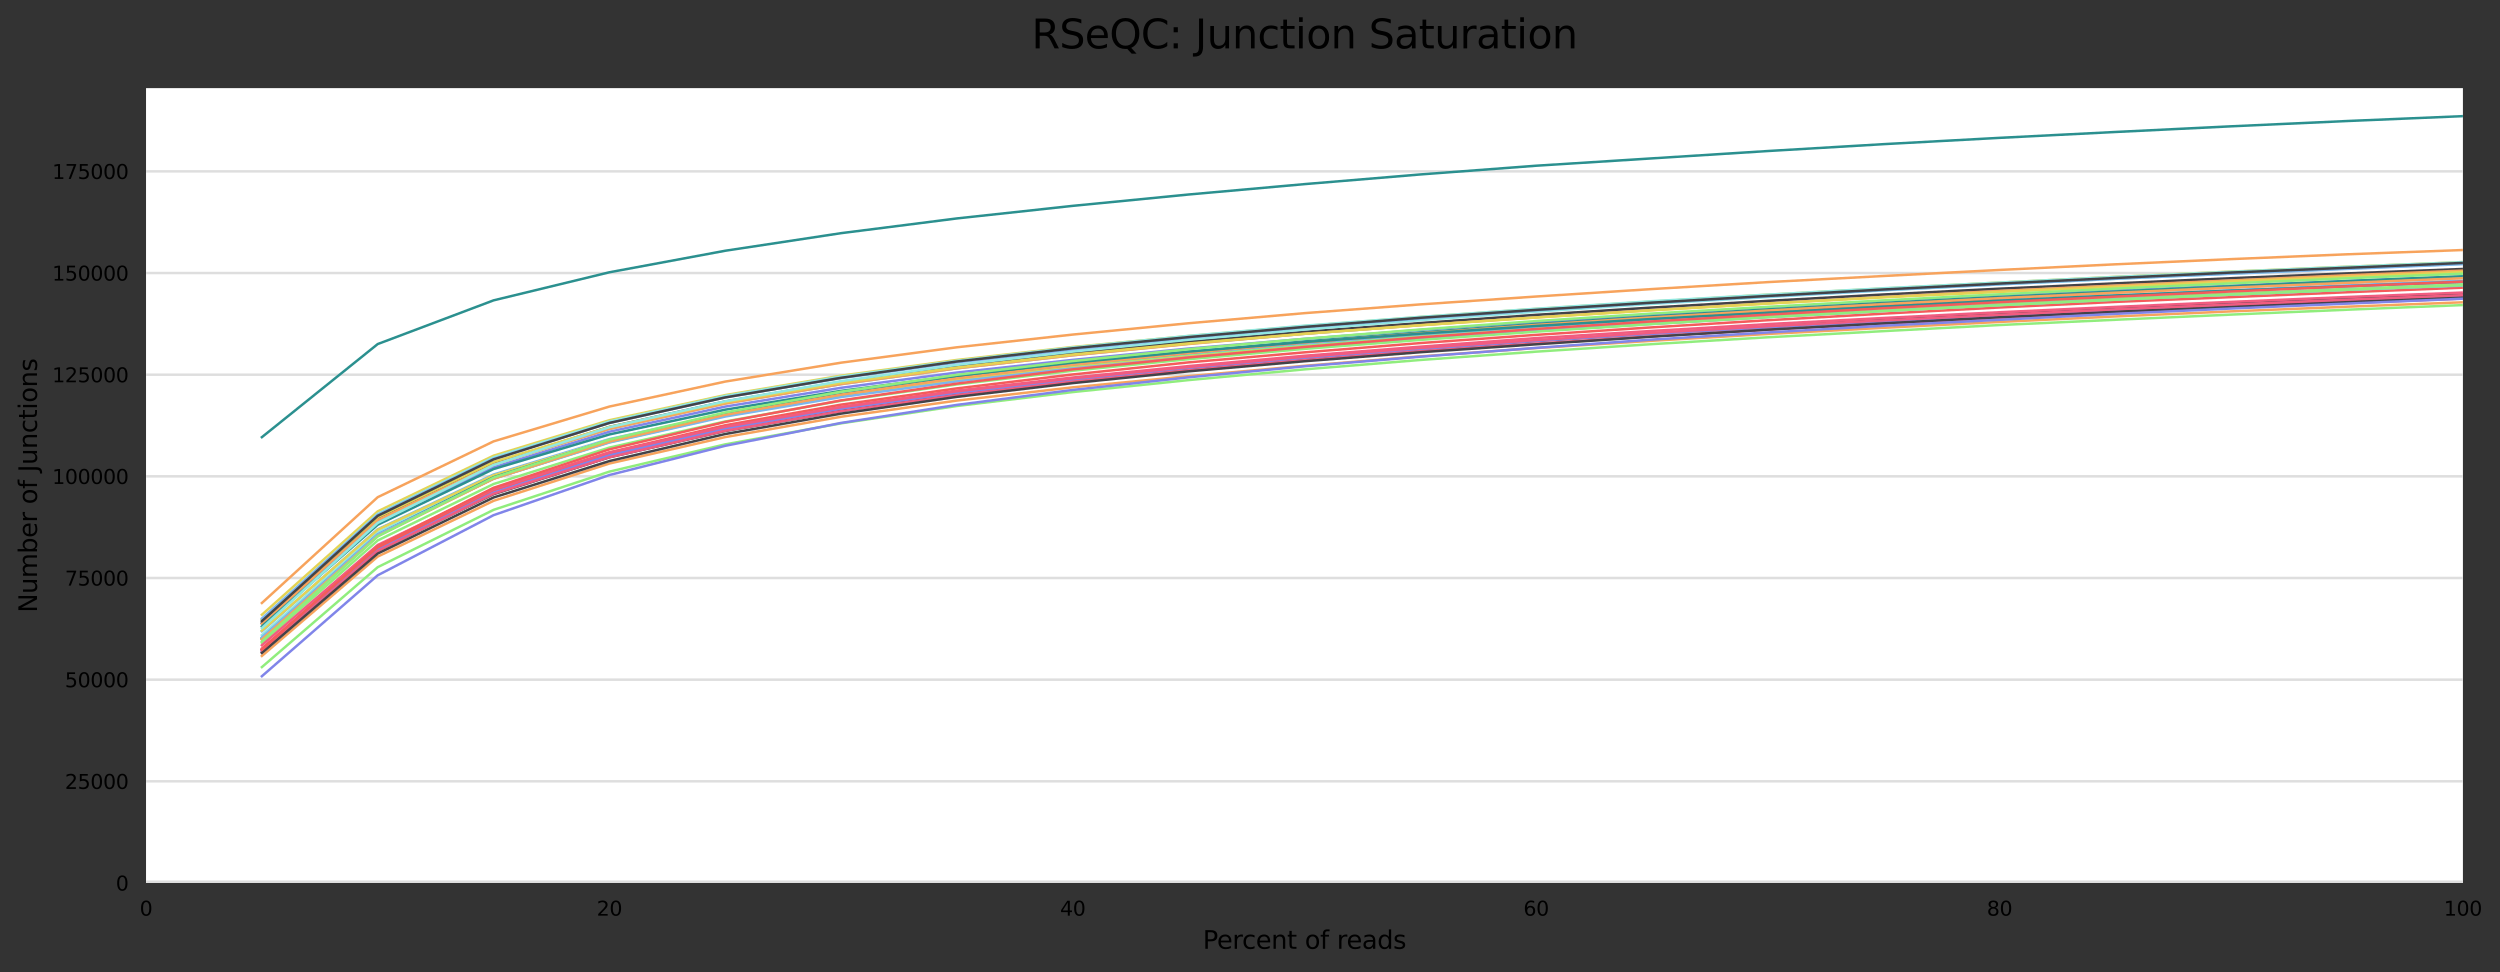 <?xml version="1.0" encoding="utf-8" standalone="no"?>
<!DOCTYPE svg PUBLIC "-//W3C//DTD SVG 1.1//EN"
  "http://www.w3.org/Graphics/SVG/1.1/DTD/svg11.dtd">
<svg height="388.845pt" version="1.1" viewBox="0 0 1000.098 388.845" width="1000.098pt" xmlns="http://www.w3.org/2000/svg" xmlns:xlink="http://www.w3.org/1999/xlink">
 <rect x="0" y="0" width="1000.098" height="388.845" fill="#333333" stroke="none"/>
 <defs>
  <style type="text/css">*{stroke-linecap:butt;stroke-linejoin:round;}</style>
 </defs>
 <g id="figure_1">
  <g id="axes_1">
   <g id="patch_1">
    <path d="M 58.418 353.224 
L 985.263 353.224 
L 985.263 35.256 
L 58.418 35.256 
z
" style="fill:#ffffff;"/>
   </g>
   <g id="matplotlib.axis_1">
    <g id="xtick_1">
     <g id="text_1">
      <!-- 0 -->
      <g transform="translate(55.873 366.303)scale(0.08 -0.08)">
       <defs>
        <path d="M 2034 4250 
Q 1547 4250 1301 3770 
Q 1056 3291 1056 2328 
Q 1056 1369 1301 889 
Q 1547 409 2034 409 
Q 2525 409 2770 889 
Q 3016 1369 3016 2328 
Q 3016 3291 2770 3770 
Q 2525 4250 2034 4250 
z
M 2034 4750 
Q 2819 4750 3233 4129 
Q 3647 3509 3647 2328 
Q 3647 1150 3233 529 
Q 2819 -91 2034 -91 
Q 1250 -91 836 529 
Q 422 1150 422 2328 
Q 422 3509 836 4129 
Q 1250 4750 2034 4750 
z
" id="DejaVuSans-30" transform="scale(0.016)"/>
       </defs>
       <use xlink:href="#DejaVuSans-30"/>
      </g>
     </g>
    </g>
    <g id="xtick_2">
     <g id="text_2">
      <!-- 20 -->
      <g transform="translate(238.697 366.303)scale(0.08 -0.08)">
       <defs>
        <path d="M 1228 531 
L 3431 531 
L 3431 0 
L 469 0 
L 469 531 
Q 828 903 1448 1529 
Q 2069 2156 2228 2338 
Q 2531 2678 2651 2914 
Q 2772 3150 2772 3378 
Q 2772 3750 2511 3984 
Q 2250 4219 1831 4219 
Q 1534 4219 1204 4116 
Q 875 4013 500 3803 
L 500 4441 
Q 881 4594 1212 4672 
Q 1544 4750 1819 4750 
Q 2544 4750 2975 4387 
Q 3406 4025 3406 3419 
Q 3406 3131 3298 2873 
Q 3191 2616 2906 2266 
Q 2828 2175 2409 1742 
Q 1991 1309 1228 531 
z
" id="DejaVuSans-32" transform="scale(0.016)"/>
       </defs>
       <use xlink:href="#DejaVuSans-32"/>
       <use x="63.623" xlink:href="#DejaVuSans-30"/>
      </g>
     </g>
    </g>
    <g id="xtick_3">
     <g id="text_3">
      <!-- 40 -->
      <g transform="translate(424.066 366.303)scale(0.08 -0.08)">
       <defs>
        <path d="M 2419 4116 
L 825 1625 
L 2419 1625 
L 2419 4116 
z
M 2253 4666 
L 3047 4666 
L 3047 1625 
L 3713 1625 
L 3713 1100 
L 3047 1100 
L 3047 0 
L 2419 0 
L 2419 1100 
L 313 1100 
L 313 1709 
L 2253 4666 
z
" id="DejaVuSans-34" transform="scale(0.016)"/>
       </defs>
       <use xlink:href="#DejaVuSans-34"/>
       <use x="63.623" xlink:href="#DejaVuSans-30"/>
      </g>
     </g>
    </g>
    <g id="xtick_4">
     <g id="text_4">
      <!-- 60 -->
      <g transform="translate(609.435 366.303)scale(0.08 -0.08)">
       <defs>
        <path d="M 2113 2584 
Q 1688 2584 1439 2293 
Q 1191 2003 1191 1497 
Q 1191 994 1439 701 
Q 1688 409 2113 409 
Q 2538 409 2786 701 
Q 3034 994 3034 1497 
Q 3034 2003 2786 2293 
Q 2538 2584 2113 2584 
z
M 3366 4563 
L 3366 3988 
Q 3128 4100 2886 4159 
Q 2644 4219 2406 4219 
Q 1781 4219 1451 3797 
Q 1122 3375 1075 2522 
Q 1259 2794 1537 2939 
Q 1816 3084 2150 3084 
Q 2853 3084 3261 2657 
Q 3669 2231 3669 1497 
Q 3669 778 3244 343 
Q 2819 -91 2113 -91 
Q 1303 -91 875 529 
Q 447 1150 447 2328 
Q 447 3434 972 4092 
Q 1497 4750 2381 4750 
Q 2619 4750 2861 4703 
Q 3103 4656 3366 4563 
z
" id="DejaVuSans-36" transform="scale(0.016)"/>
       </defs>
       <use xlink:href="#DejaVuSans-36"/>
       <use x="63.623" xlink:href="#DejaVuSans-30"/>
      </g>
     </g>
    </g>
    <g id="xtick_5">
     <g id="text_5">
      <!-- 80 -->
      <g transform="translate(794.804 366.303)scale(0.08 -0.08)">
       <defs>
        <path d="M 2034 2216 
Q 1584 2216 1326 1975 
Q 1069 1734 1069 1313 
Q 1069 891 1326 650 
Q 1584 409 2034 409 
Q 2484 409 2743 651 
Q 3003 894 3003 1313 
Q 3003 1734 2745 1975 
Q 2488 2216 2034 2216 
z
M 1403 2484 
Q 997 2584 770 2862 
Q 544 3141 544 3541 
Q 544 4100 942 4425 
Q 1341 4750 2034 4750 
Q 2731 4750 3128 4425 
Q 3525 4100 3525 3541 
Q 3525 3141 3298 2862 
Q 3072 2584 2669 2484 
Q 3125 2378 3379 2068 
Q 3634 1759 3634 1313 
Q 3634 634 3220 271 
Q 2806 -91 2034 -91 
Q 1263 -91 848 271 
Q 434 634 434 1313 
Q 434 1759 690 2068 
Q 947 2378 1403 2484 
z
M 1172 3481 
Q 1172 3119 1398 2916 
Q 1625 2713 2034 2713 
Q 2441 2713 2670 2916 
Q 2900 3119 2900 3481 
Q 2900 3844 2670 4047 
Q 2441 4250 2034 4250 
Q 1625 4250 1398 4047 
Q 1172 3844 1172 3481 
z
" id="DejaVuSans-38" transform="scale(0.016)"/>
       </defs>
       <use xlink:href="#DejaVuSans-38"/>
       <use x="63.623" xlink:href="#DejaVuSans-30"/>
      </g>
     </g>
    </g>
    <g id="xtick_6">
     <g id="text_6">
      <!-- 100 -->
      <g transform="translate(977.628 366.303)scale(0.08 -0.08)">
       <defs>
        <path d="M 794 531 
L 1825 531 
L 1825 4091 
L 703 3866 
L 703 4441 
L 1819 4666 
L 2450 4666 
L 2450 531 
L 3481 531 
L 3481 0 
L 794 0 
L 794 531 
z
" id="DejaVuSans-31" transform="scale(0.016)"/>
       </defs>
       <use xlink:href="#DejaVuSans-31"/>
       <use x="63.623" xlink:href="#DejaVuSans-30"/>
       <use x="127.246" xlink:href="#DejaVuSans-30"/>
      </g>
     </g>
    </g>
    <g id="text_7">
     <!-- Percent of reads -->
     <g transform="translate(481.173 379.565)scale(0.1 -0.1)">
      <defs>
       <path d="M 1259 4147 
L 1259 2394 
L 2053 2394 
Q 2494 2394 2734 2622 
Q 2975 2850 2975 3272 
Q 2975 3691 2734 3919 
Q 2494 4147 2053 4147 
L 1259 4147 
z
M 628 4666 
L 2053 4666 
Q 2838 4666 3239 4311 
Q 3641 3956 3641 3272 
Q 3641 2581 3239 2228 
Q 2838 1875 2053 1875 
L 1259 1875 
L 1259 0 
L 628 0 
L 628 4666 
z
" id="DejaVuSans-50" transform="scale(0.016)"/>
       <path d="M 3597 1894 
L 3597 1613 
L 953 1613 
Q 991 1019 1311 708 
Q 1631 397 2203 397 
Q 2534 397 2845 478 
Q 3156 559 3463 722 
L 3463 178 
Q 3153 47 2828 -22 
Q 2503 -91 2169 -91 
Q 1331 -91 842 396 
Q 353 884 353 1716 
Q 353 2575 817 3079 
Q 1281 3584 2069 3584 
Q 2775 3584 3186 3129 
Q 3597 2675 3597 1894 
z
M 3022 2063 
Q 3016 2534 2758 2815 
Q 2500 3097 2075 3097 
Q 1594 3097 1305 2825 
Q 1016 2553 972 2059 
L 3022 2063 
z
" id="DejaVuSans-65" transform="scale(0.016)"/>
       <path d="M 2631 2963 
Q 2534 3019 2420 3045 
Q 2306 3072 2169 3072 
Q 1681 3072 1420 2755 
Q 1159 2438 1159 1844 
L 1159 0 
L 581 0 
L 581 3500 
L 1159 3500 
L 1159 2956 
Q 1341 3275 1631 3429 
Q 1922 3584 2338 3584 
Q 2397 3584 2469 3576 
Q 2541 3569 2628 3553 
L 2631 2963 
z
" id="DejaVuSans-72" transform="scale(0.016)"/>
       <path d="M 3122 3366 
L 3122 2828 
Q 2878 2963 2633 3030 
Q 2388 3097 2138 3097 
Q 1578 3097 1268 2742 
Q 959 2388 959 1747 
Q 959 1106 1268 751 
Q 1578 397 2138 397 
Q 2388 397 2633 464 
Q 2878 531 3122 666 
L 3122 134 
Q 2881 22 2623 -34 
Q 2366 -91 2075 -91 
Q 1284 -91 818 406 
Q 353 903 353 1747 
Q 353 2603 823 3093 
Q 1294 3584 2113 3584 
Q 2378 3584 2631 3529 
Q 2884 3475 3122 3366 
z
" id="DejaVuSans-63" transform="scale(0.016)"/>
       <path d="M 3513 2113 
L 3513 0 
L 2938 0 
L 2938 2094 
Q 2938 2591 2744 2837 
Q 2550 3084 2163 3084 
Q 1697 3084 1428 2787 
Q 1159 2491 1159 1978 
L 1159 0 
L 581 0 
L 581 3500 
L 1159 3500 
L 1159 2956 
Q 1366 3272 1645 3428 
Q 1925 3584 2291 3584 
Q 2894 3584 3203 3211 
Q 3513 2838 3513 2113 
z
" id="DejaVuSans-6e" transform="scale(0.016)"/>
       <path d="M 1172 4494 
L 1172 3500 
L 2356 3500 
L 2356 3053 
L 1172 3053 
L 1172 1153 
Q 1172 725 1289 603 
Q 1406 481 1766 481 
L 2356 481 
L 2356 0 
L 1766 0 
Q 1100 0 847 248 
Q 594 497 594 1153 
L 594 3053 
L 172 3053 
L 172 3500 
L 594 3500 
L 594 4494 
L 1172 4494 
z
" id="DejaVuSans-74" transform="scale(0.016)"/>
       <path id="DejaVuSans-20" transform="scale(0.016)"/>
       <path d="M 1959 3097 
Q 1497 3097 1228 2736 
Q 959 2375 959 1747 
Q 959 1119 1226 758 
Q 1494 397 1959 397 
Q 2419 397 2687 759 
Q 2956 1122 2956 1747 
Q 2956 2369 2687 2733 
Q 2419 3097 1959 3097 
z
M 1959 3584 
Q 2709 3584 3137 3096 
Q 3566 2609 3566 1747 
Q 3566 888 3137 398 
Q 2709 -91 1959 -91 
Q 1206 -91 779 398 
Q 353 888 353 1747 
Q 353 2609 779 3096 
Q 1206 3584 1959 3584 
z
" id="DejaVuSans-6f" transform="scale(0.016)"/>
       <path d="M 2375 4863 
L 2375 4384 
L 1825 4384 
Q 1516 4384 1395 4259 
Q 1275 4134 1275 3809 
L 1275 3500 
L 2222 3500 
L 2222 3053 
L 1275 3053 
L 1275 0 
L 697 0 
L 697 3053 
L 147 3053 
L 147 3500 
L 697 3500 
L 697 3744 
Q 697 4328 969 4595 
Q 1241 4863 1831 4863 
L 2375 4863 
z
" id="DejaVuSans-66" transform="scale(0.016)"/>
       <path d="M 2194 1759 
Q 1497 1759 1228 1600 
Q 959 1441 959 1056 
Q 959 750 1161 570 
Q 1363 391 1709 391 
Q 2188 391 2477 730 
Q 2766 1069 2766 1631 
L 2766 1759 
L 2194 1759 
z
M 3341 1997 
L 3341 0 
L 2766 0 
L 2766 531 
Q 2569 213 2275 61 
Q 1981 -91 1556 -91 
Q 1019 -91 701 211 
Q 384 513 384 1019 
Q 384 1609 779 1909 
Q 1175 2209 1959 2209 
L 2766 2209 
L 2766 2266 
Q 2766 2663 2505 2880 
Q 2244 3097 1772 3097 
Q 1472 3097 1187 3025 
Q 903 2953 641 2809 
L 641 3341 
Q 956 3463 1253 3523 
Q 1550 3584 1831 3584 
Q 2591 3584 2966 3190 
Q 3341 2797 3341 1997 
z
" id="DejaVuSans-61" transform="scale(0.016)"/>
       <path d="M 2906 2969 
L 2906 4863 
L 3481 4863 
L 3481 0 
L 2906 0 
L 2906 525 
Q 2725 213 2448 61 
Q 2172 -91 1784 -91 
Q 1150 -91 751 415 
Q 353 922 353 1747 
Q 353 2572 751 3078 
Q 1150 3584 1784 3584 
Q 2172 3584 2448 3432 
Q 2725 3281 2906 2969 
z
M 947 1747 
Q 947 1113 1208 752 
Q 1469 391 1925 391 
Q 2381 391 2643 752 
Q 2906 1113 2906 1747 
Q 2906 2381 2643 2742 
Q 2381 3103 1925 3103 
Q 1469 3103 1208 2742 
Q 947 2381 947 1747 
z
" id="DejaVuSans-64" transform="scale(0.016)"/>
       <path d="M 2834 3397 
L 2834 2853 
Q 2591 2978 2328 3040 
Q 2066 3103 1784 3103 
Q 1356 3103 1142 2972 
Q 928 2841 928 2578 
Q 928 2378 1081 2264 
Q 1234 2150 1697 2047 
L 1894 2003 
Q 2506 1872 2764 1633 
Q 3022 1394 3022 966 
Q 3022 478 2636 193 
Q 2250 -91 1575 -91 
Q 1294 -91 989 -36 
Q 684 19 347 128 
L 347 722 
Q 666 556 975 473 
Q 1284 391 1588 391 
Q 1994 391 2212 530 
Q 2431 669 2431 922 
Q 2431 1156 2273 1281 
Q 2116 1406 1581 1522 
L 1381 1569 
Q 847 1681 609 1914 
Q 372 2147 372 2553 
Q 372 3047 722 3315 
Q 1072 3584 1716 3584 
Q 2034 3584 2315 3537 
Q 2597 3491 2834 3397 
z
" id="DejaVuSans-73" transform="scale(0.016)"/>
      </defs>
      <use xlink:href="#DejaVuSans-50"/>
      <use x="56.678" xlink:href="#DejaVuSans-65"/>
      <use x="118.201" xlink:href="#DejaVuSans-72"/>
      <use x="157.064" xlink:href="#DejaVuSans-63"/>
      <use x="212.045" xlink:href="#DejaVuSans-65"/>
      <use x="273.568" xlink:href="#DejaVuSans-6e"/>
      <use x="336.947" xlink:href="#DejaVuSans-74"/>
      <use x="376.156" xlink:href="#DejaVuSans-20"/>
      <use x="407.943" xlink:href="#DejaVuSans-6f"/>
      <use x="469.125" xlink:href="#DejaVuSans-66"/>
      <use x="504.33" xlink:href="#DejaVuSans-20"/>
      <use x="536.117" xlink:href="#DejaVuSans-72"/>
      <use x="574.98" xlink:href="#DejaVuSans-65"/>
      <use x="636.504" xlink:href="#DejaVuSans-61"/>
      <use x="697.783" xlink:href="#DejaVuSans-64"/>
      <use x="761.26" xlink:href="#DejaVuSans-73"/>
     </g>
    </g>
   </g>
   <g id="matplotlib.axis_2">
    <g id="ytick_1">
     <g id="line2d_1">
      <path clip-path="url(#pddfab9e9d2)" d="M 58.418 353.224 
L 985.263 353.224 
" style="fill:none;stroke:#dedede;stroke-linecap:square;"/>
     </g>
     <g id="text_8">
      <!-- 0 -->
      <g transform="translate(46.328 356.263)scale(0.08 -0.08)">
       <use xlink:href="#DejaVuSans-30"/>
      </g>
     </g>
    </g>
    <g id="ytick_2">
     <g id="line2d_2">
      <path clip-path="url(#pddfab9e9d2)" d="M 58.418 312.557 
L 985.263 312.557 
" style="fill:none;stroke:#dedede;stroke-linecap:square;"/>
     </g>
     <g id="text_9">
      <!-- 25000 -->
      <g transform="translate(25.968 315.596)scale(0.08 -0.08)">
       <defs>
        <path d="M 691 4666 
L 3169 4666 
L 3169 4134 
L 1269 4134 
L 1269 2991 
Q 1406 3038 1543 3061 
Q 1681 3084 1819 3084 
Q 2600 3084 3056 2656 
Q 3513 2228 3513 1497 
Q 3513 744 3044 326 
Q 2575 -91 1722 -91 
Q 1428 -91 1123 -41 
Q 819 9 494 109 
L 494 744 
Q 775 591 1075 516 
Q 1375 441 1709 441 
Q 2250 441 2565 725 
Q 2881 1009 2881 1497 
Q 2881 1984 2565 2268 
Q 2250 2553 1709 2553 
Q 1456 2553 1204 2497 
Q 953 2441 691 2322 
L 691 4666 
z
" id="DejaVuSans-35" transform="scale(0.016)"/>
       </defs>
       <use xlink:href="#DejaVuSans-32"/>
       <use x="63.623" xlink:href="#DejaVuSans-35"/>
       <use x="127.246" xlink:href="#DejaVuSans-30"/>
       <use x="190.869" xlink:href="#DejaVuSans-30"/>
       <use x="254.492" xlink:href="#DejaVuSans-30"/>
      </g>
     </g>
    </g>
    <g id="ytick_3">
     <g id="line2d_3">
      <path clip-path="url(#pddfab9e9d2)" d="M 58.418 271.89 
L 985.263 271.89 
" style="fill:none;stroke:#dedede;stroke-linecap:square;"/>
     </g>
     <g id="text_10">
      <!-- 50000 -->
      <g transform="translate(25.968 274.929)scale(0.08 -0.08)">
       <use xlink:href="#DejaVuSans-35"/>
       <use x="63.623" xlink:href="#DejaVuSans-30"/>
       <use x="127.246" xlink:href="#DejaVuSans-30"/>
       <use x="190.869" xlink:href="#DejaVuSans-30"/>
       <use x="254.492" xlink:href="#DejaVuSans-30"/>
      </g>
     </g>
    </g>
    <g id="ytick_4">
     <g id="line2d_4">
      <path clip-path="url(#pddfab9e9d2)" d="M 58.418 231.223 
L 985.263 231.223 
" style="fill:none;stroke:#dedede;stroke-linecap:square;"/>
     </g>
     <g id="text_11">
      <!-- 75000 -->
      <g transform="translate(25.968 234.262)scale(0.08 -0.08)">
       <defs>
        <path d="M 525 4666 
L 3525 4666 
L 3525 4397 
L 1831 0 
L 1172 0 
L 2766 4134 
L 525 4134 
L 525 4666 
z
" id="DejaVuSans-37" transform="scale(0.016)"/>
       </defs>
       <use xlink:href="#DejaVuSans-37"/>
       <use x="63.623" xlink:href="#DejaVuSans-35"/>
       <use x="127.246" xlink:href="#DejaVuSans-30"/>
       <use x="190.869" xlink:href="#DejaVuSans-30"/>
       <use x="254.492" xlink:href="#DejaVuSans-30"/>
      </g>
     </g>
    </g>
    <g id="ytick_5">
     <g id="line2d_5">
      <path clip-path="url(#pddfab9e9d2)" d="M 58.418 190.555 
L 985.263 190.555 
" style="fill:none;stroke:#dedede;stroke-linecap:square;"/>
     </g>
     <g id="text_12">
      <!-- 100000 -->
      <g transform="translate(20.878 193.595)scale(0.08 -0.08)">
       <use xlink:href="#DejaVuSans-31"/>
       <use x="63.623" xlink:href="#DejaVuSans-30"/>
       <use x="127.246" xlink:href="#DejaVuSans-30"/>
       <use x="190.869" xlink:href="#DejaVuSans-30"/>
       <use x="254.492" xlink:href="#DejaVuSans-30"/>
       <use x="318.115" xlink:href="#DejaVuSans-30"/>
      </g>
     </g>
    </g>
    <g id="ytick_6">
     <g id="line2d_6">
      <path clip-path="url(#pddfab9e9d2)" d="M 58.418 149.888 
L 985.263 149.888 
" style="fill:none;stroke:#dedede;stroke-linecap:square;"/>
     </g>
     <g id="text_13">
      <!-- 125000 -->
      <g transform="translate(20.878 152.928)scale(0.08 -0.08)">
       <use xlink:href="#DejaVuSans-31"/>
       <use x="63.623" xlink:href="#DejaVuSans-32"/>
       <use x="127.246" xlink:href="#DejaVuSans-35"/>
       <use x="190.869" xlink:href="#DejaVuSans-30"/>
       <use x="254.492" xlink:href="#DejaVuSans-30"/>
       <use x="318.115" xlink:href="#DejaVuSans-30"/>
      </g>
     </g>
    </g>
    <g id="ytick_7">
     <g id="line2d_7">
      <path clip-path="url(#pddfab9e9d2)" d="M 58.418 109.221 
L 985.263 109.221 
" style="fill:none;stroke:#dedede;stroke-linecap:square;"/>
     </g>
     <g id="text_14">
      <!-- 150000 -->
      <g transform="translate(20.878 112.261)scale(0.08 -0.08)">
       <use xlink:href="#DejaVuSans-31"/>
       <use x="63.623" xlink:href="#DejaVuSans-35"/>
       <use x="127.246" xlink:href="#DejaVuSans-30"/>
       <use x="190.869" xlink:href="#DejaVuSans-30"/>
       <use x="254.492" xlink:href="#DejaVuSans-30"/>
       <use x="318.115" xlink:href="#DejaVuSans-30"/>
      </g>
     </g>
    </g>
    <g id="ytick_8">
     <g id="line2d_8">
      <path clip-path="url(#pddfab9e9d2)" d="M 58.418 68.554 
L 985.263 68.554 
" style="fill:none;stroke:#dedede;stroke-linecap:square;"/>
     </g>
     <g id="text_15">
      <!-- 175000 -->
      <g transform="translate(20.878 71.593)scale(0.08 -0.08)">
       <use xlink:href="#DejaVuSans-31"/>
       <use x="63.623" xlink:href="#DejaVuSans-37"/>
       <use x="127.246" xlink:href="#DejaVuSans-35"/>
       <use x="190.869" xlink:href="#DejaVuSans-30"/>
       <use x="254.492" xlink:href="#DejaVuSans-30"/>
       <use x="318.115" xlink:href="#DejaVuSans-30"/>
      </g>
     </g>
    </g>
    <g id="text_16">
     <!-- Number of Junctions -->
     <g transform="translate(14.798 245.067)rotate(-90)scale(0.1 -0.1)">
      <defs>
       <path d="M 628 4666 
L 1478 4666 
L 3547 763 
L 3547 4666 
L 4159 4666 
L 4159 0 
L 3309 0 
L 1241 3903 
L 1241 0 
L 628 0 
L 628 4666 
z
" id="DejaVuSans-4e" transform="scale(0.016)"/>
       <path d="M 544 1381 
L 544 3500 
L 1119 3500 
L 1119 1403 
Q 1119 906 1312 657 
Q 1506 409 1894 409 
Q 2359 409 2629 706 
Q 2900 1003 2900 1516 
L 2900 3500 
L 3475 3500 
L 3475 0 
L 2900 0 
L 2900 538 
Q 2691 219 2414 64 
Q 2138 -91 1772 -91 
Q 1169 -91 856 284 
Q 544 659 544 1381 
z
M 1991 3584 
L 1991 3584 
z
" id="DejaVuSans-75" transform="scale(0.016)"/>
       <path d="M 3328 2828 
Q 3544 3216 3844 3400 
Q 4144 3584 4550 3584 
Q 5097 3584 5394 3201 
Q 5691 2819 5691 2113 
L 5691 0 
L 5113 0 
L 5113 2094 
Q 5113 2597 4934 2840 
Q 4756 3084 4391 3084 
Q 3944 3084 3684 2787 
Q 3425 2491 3425 1978 
L 3425 0 
L 2847 0 
L 2847 2094 
Q 2847 2600 2669 2842 
Q 2491 3084 2119 3084 
Q 1678 3084 1418 2786 
Q 1159 2488 1159 1978 
L 1159 0 
L 581 0 
L 581 3500 
L 1159 3500 
L 1159 2956 
Q 1356 3278 1631 3431 
Q 1906 3584 2284 3584 
Q 2666 3584 2933 3390 
Q 3200 3197 3328 2828 
z
" id="DejaVuSans-6d" transform="scale(0.016)"/>
       <path d="M 3116 1747 
Q 3116 2381 2855 2742 
Q 2594 3103 2138 3103 
Q 1681 3103 1420 2742 
Q 1159 2381 1159 1747 
Q 1159 1113 1420 752 
Q 1681 391 2138 391 
Q 2594 391 2855 752 
Q 3116 1113 3116 1747 
z
M 1159 2969 
Q 1341 3281 1617 3432 
Q 1894 3584 2278 3584 
Q 2916 3584 3314 3078 
Q 3713 2572 3713 1747 
Q 3713 922 3314 415 
Q 2916 -91 2278 -91 
Q 1894 -91 1617 61 
Q 1341 213 1159 525 
L 1159 0 
L 581 0 
L 581 4863 
L 1159 4863 
L 1159 2969 
z
" id="DejaVuSans-62" transform="scale(0.016)"/>
       <path d="M 628 4666 
L 1259 4666 
L 1259 325 
Q 1259 -519 939 -900 
Q 619 -1281 -91 -1281 
L -331 -1281 
L -331 -750 
L -134 -750 
Q 284 -750 456 -515 
Q 628 -281 628 325 
L 628 4666 
z
" id="DejaVuSans-4a" transform="scale(0.016)"/>
       <path d="M 603 3500 
L 1178 3500 
L 1178 0 
L 603 0 
L 603 3500 
z
M 603 4863 
L 1178 4863 
L 1178 4134 
L 603 4134 
L 603 4863 
z
" id="DejaVuSans-69" transform="scale(0.016)"/>
      </defs>
      <use xlink:href="#DejaVuSans-4e"/>
      <use x="74.805" xlink:href="#DejaVuSans-75"/>
      <use x="138.184" xlink:href="#DejaVuSans-6d"/>
      <use x="235.596" xlink:href="#DejaVuSans-62"/>
      <use x="299.072" xlink:href="#DejaVuSans-65"/>
      <use x="360.596" xlink:href="#DejaVuSans-72"/>
      <use x="401.709" xlink:href="#DejaVuSans-20"/>
      <use x="433.496" xlink:href="#DejaVuSans-6f"/>
      <use x="494.678" xlink:href="#DejaVuSans-66"/>
      <use x="529.883" xlink:href="#DejaVuSans-20"/>
      <use x="561.67" xlink:href="#DejaVuSans-4a"/>
      <use x="591.162" xlink:href="#DejaVuSans-75"/>
      <use x="654.541" xlink:href="#DejaVuSans-6e"/>
      <use x="717.92" xlink:href="#DejaVuSans-63"/>
      <use x="772.9" xlink:href="#DejaVuSans-74"/>
      <use x="812.109" xlink:href="#DejaVuSans-69"/>
      <use x="839.893" xlink:href="#DejaVuSans-6f"/>
      <use x="901.074" xlink:href="#DejaVuSans-6e"/>
      <use x="964.453" xlink:href="#DejaVuSans-73"/>
     </g>
    </g>
   </g>
   <g id="line2d_9">
    <path clip-path="url(#pddfab9e9d2)" d="M 104.76 252.543 
L 151.103 211.72 
L 197.445 189.81 
L 243.787 175.644 
L 290.129 165.491 
L 336.472 157.75 
L 382.814 151.497 
L 429.156 146.158 
L 475.498 141.584 
L 521.841 137.537 
L 568.183 133.968 
L 614.525 130.75 
L 660.867 127.785 
L 707.21 125.052 
L 753.552 122.557 
L 799.894 120.34 
L 846.236 118.269 
L 892.579 116.109 
L 938.921 114.135 
L 985.263 112.271 
" style="fill:none;stroke:#7cb5ec;stroke-linecap:square;"/>
   </g>
   <g id="line2d_10">
    <path clip-path="url(#pddfab9e9d2)" d="M 104.76 259.896 
L 151.103 220.135 
L 197.445 197.69 
L 243.787 182.934 
L 290.129 172.385 
L 336.472 164.332 
L 382.814 157.82 
L 429.156 152.286 
L 475.498 147.614 
L 521.841 143.463 
L 568.183 139.765 
L 614.525 136.419 
L 660.867 133.452 
L 707.21 130.61 
L 753.552 127.975 
L 799.894 125.721 
L 846.236 123.559 
L 892.579 121.508 
L 938.921 119.549 
L 985.263 117.756 
" style="fill:none;stroke:#434348;stroke-linecap:square;"/>
   </g>
   <g id="line2d_11">
    <path clip-path="url(#pddfab9e9d2)" d="M 104.76 266.866 
L 151.103 226.891 
L 197.445 203.958 
L 243.787 188.665 
L 290.129 177.753 
L 336.472 169.355 
L 382.814 162.414 
L 429.156 156.847 
L 475.498 152.05 
L 521.841 147.761 
L 568.183 144.005 
L 614.525 140.676 
L 660.867 137.665 
L 707.21 134.92 
L 753.552 132.462 
L 799.894 130.025 
L 846.236 127.917 
L 892.579 125.851 
L 938.921 123.897 
L 985.263 122.035 
" style="fill:none;stroke:#90ed7d;stroke-linecap:square;"/>
   </g>
   <g id="line2d_12">
    <path clip-path="url(#pddfab9e9d2)" d="M 104.76 262.404 
L 151.103 222.658 
L 197.445 200.348 
L 243.787 185.433 
L 290.129 174.856 
L 336.472 166.723 
L 382.814 160.245 
L 429.156 154.942 
L 475.498 150.458 
L 521.841 146.331 
L 568.183 142.555 
L 614.525 139.238 
L 660.867 136.328 
L 707.21 133.608 
L 753.552 131.138 
L 799.894 128.792 
L 846.236 126.591 
L 892.579 124.559 
L 938.921 122.69 
L 985.263 120.919 
" style="fill:none;stroke:#f7a35c;stroke-linecap:square;"/>
   </g>
   <g id="line2d_13">
    <path clip-path="url(#pddfab9e9d2)" d="M 104.76 249.145 
L 151.103 208.792 
L 197.445 186.925 
L 243.787 172.709 
L 290.129 162.642 
L 336.472 155.134 
L 382.814 149.02 
L 429.156 143.959 
L 475.498 139.421 
L 521.841 135.56 
L 568.183 131.988 
L 614.525 128.795 
L 660.867 125.846 
L 707.21 123.149 
L 753.552 120.73 
L 799.894 118.376 
L 846.236 116.224 
L 892.579 114.288 
L 938.921 112.403 
L 985.263 110.539 
" style="fill:none;stroke:#8085e9;stroke-linecap:square;"/>
   </g>
   <g id="line2d_14">
    <path clip-path="url(#pddfab9e9d2)" d="M 104.76 260.142 
L 151.103 219.232 
L 197.445 196.288 
L 243.787 181.586 
L 290.129 170.907 
L 336.472 162.733 
L 382.814 156.254 
L 429.156 151.016 
L 475.498 146.438 
L 521.841 142.311 
L 568.183 138.68 
L 614.525 135.238 
L 660.867 132.384 
L 707.21 129.647 
L 753.552 127.193 
L 799.894 124.898 
L 846.236 122.768 
L 892.579 120.754 
L 938.921 118.809 
L 985.263 117.031 
" style="fill:none;stroke:#f15c80;stroke-linecap:square;"/>
   </g>
   <g id="line2d_15">
    <path clip-path="url(#pddfab9e9d2)" d="M 104.76 245.915 
L 151.103 204.551 
L 197.445 182.282 
L 243.787 168.093 
L 290.129 158.044 
L 336.472 150.279 
L 382.814 143.987 
L 429.156 138.798 
L 475.498 134.415 
L 521.841 130.427 
L 568.183 126.804 
L 614.525 123.556 
L 660.867 120.644 
L 707.21 117.878 
L 753.552 115.385 
L 799.894 113.029 
L 846.236 110.744 
L 892.579 108.629 
L 938.921 106.693 
L 985.263 104.836 
" style="fill:none;stroke:#e4d354;stroke-linecap:square;"/>
   </g>
   <g id="line2d_16">
    <path clip-path="url(#pddfab9e9d2)" d="M 104.76 174.886 
L 151.103 137.63 
L 197.445 120.152 
L 243.787 108.919 
L 290.129 100.305 
L 336.472 93.273 
L 382.814 87.378 
L 429.156 82.348 
L 475.498 77.808 
L 521.841 73.657 
L 568.183 69.787 
L 614.525 66.293 
L 660.867 63.355 
L 707.21 60.416 
L 753.552 57.663 
L 799.894 55.144 
L 846.236 52.796 
L 892.579 50.529 
L 938.921 48.414 
L 985.263 46.459 
" style="fill:none;stroke:#2b908f;stroke-linecap:square;"/>
   </g>
   <g id="line2d_17">
    <path clip-path="url(#pddfab9e9d2)" d="M 104.76 255.735 
L 151.103 214.318 
L 197.445 191.284 
L 243.787 176.42 
L 290.129 165.945 
L 336.472 157.936 
L 382.814 151.429 
L 429.156 145.844 
L 475.498 141.16 
L 521.841 136.904 
L 568.183 133.27 
L 614.525 130.095 
L 660.867 127.05 
L 707.21 124.369 
L 753.552 121.748 
L 799.894 119.38 
L 846.236 116.993 
L 892.579 114.924 
L 938.921 113.011 
L 985.263 111.046 
" style="fill:none;stroke:#f45b5b;stroke-linecap:square;"/>
   </g>
   <g id="line2d_18">
    <path clip-path="url(#pddfab9e9d2)" d="M 104.76 254.079 
L 151.103 212.973 
L 197.445 190.359 
L 243.787 175.912 
L 290.129 165.503 
L 336.472 157.299 
L 382.814 150.801 
L 429.156 145.342 
L 475.498 140.667 
L 521.841 136.569 
L 568.183 132.979 
L 614.525 129.724 
L 660.867 126.719 
L 707.21 123.894 
L 753.552 121.221 
L 799.894 118.887 
L 846.236 116.689 
L 892.579 114.698 
L 938.921 112.782 
L 985.263 110.955 
" style="fill:none;stroke:#91e8e1;stroke-linecap:square;"/>
   </g>
   <g id="line2d_19">
    <path clip-path="url(#pddfab9e9d2)" d="M 104.76 249.347 
L 151.103 208.182 
L 197.445 185.755 
L 243.787 171.621 
L 290.129 161.358 
L 336.472 153.688 
L 382.814 147.347 
L 429.156 142.116 
L 475.498 137.504 
L 521.841 133.553 
L 568.183 130 
L 614.525 126.799 
L 660.867 123.829 
L 707.21 121.125 
L 753.552 118.632 
L 799.894 116.39 
L 846.236 114.194 
L 892.579 112.091 
L 938.921 110.072 
L 985.263 108.188 
" style="fill:none;stroke:#7cb5ec;stroke-linecap:square;"/>
   </g>
   <g id="line2d_20">
    <path clip-path="url(#pddfab9e9d2)" d="M 104.76 249.476 
L 151.103 207.71 
L 197.445 185.368 
L 243.787 170.79 
L 290.129 160.616 
L 336.472 152.748 
L 382.814 146.518 
L 429.156 141.273 
L 475.498 136.704 
L 521.841 132.746 
L 568.183 129.225 
L 614.525 125.942 
L 660.867 123.028 
L 707.21 120.346 
L 753.552 117.8 
L 799.894 115.482 
L 846.236 113.35 
L 892.579 111.284 
L 938.921 109.369 
L 985.263 107.593 
" style="fill:none;stroke:#434348;stroke-linecap:square;"/>
   </g>
   <g id="line2d_21">
    <path clip-path="url(#pddfab9e9d2)" d="M 104.76 255.377 
L 151.103 214.004 
L 197.445 191.47 
L 243.787 176.895 
L 290.129 166.355 
L 336.472 158.541 
L 382.814 152.156 
L 429.156 146.837 
L 475.498 142.358 
L 521.841 138.37 
L 568.183 134.693 
L 614.525 131.63 
L 660.867 128.837 
L 707.21 126.227 
L 753.552 123.881 
L 799.894 121.607 
L 846.236 119.403 
L 892.579 117.454 
L 938.921 115.572 
L 985.263 113.763 
" style="fill:none;stroke:#90ed7d;stroke-linecap:square;"/>
   </g>
   <g id="line2d_22">
    <path clip-path="url(#pddfab9e9d2)" d="M 104.76 249.487 
L 151.103 208.002 
L 197.445 185.872 
L 243.787 171.577 
L 290.129 161.456 
L 336.472 153.651 
L 382.814 147.344 
L 429.156 142.144 
L 475.498 137.623 
L 521.841 133.529 
L 568.183 130.09 
L 614.525 126.96 
L 660.867 124.034 
L 707.21 121.351 
L 753.552 118.796 
L 799.894 116.374 
L 846.236 114.238 
L 892.579 112.172 
L 938.921 110.108 
L 985.263 108.257 
" style="fill:none;stroke:#f7a35c;stroke-linecap:square;"/>
   </g>
   <g id="line2d_23">
    <path clip-path="url(#pddfab9e9d2)" d="M 104.76 260.651 
L 151.103 220.068 
L 197.445 197.088 
L 243.787 182.158 
L 290.129 171.512 
L 336.472 163.513 
L 382.814 157.192 
L 429.156 151.974 
L 475.498 147.24 
L 521.841 143.229 
L 568.183 139.707 
L 614.525 136.385 
L 660.867 133.537 
L 707.21 130.994 
L 753.552 128.601 
L 799.894 126.236 
L 846.236 124.084 
L 892.579 121.986 
L 938.921 120.113 
L 985.263 118.314 
" style="fill:none;stroke:#8085e9;stroke-linecap:square;"/>
   </g>
   <g id="line2d_24">
    <path clip-path="url(#pddfab9e9d2)" d="M 104.76 260.981 
L 151.103 220.488 
L 197.445 197.513 
L 243.787 182.908 
L 290.129 172.327 
L 336.472 164.501 
L 382.814 158.069 
L 429.156 152.683 
L 475.498 148.118 
L 521.841 144.086 
L 568.183 140.52 
L 614.525 137.43 
L 660.867 134.542 
L 707.21 131.899 
L 753.552 129.527 
L 799.894 127.23 
L 846.236 124.99 
L 892.579 123.094 
L 938.921 121.251 
L 985.263 119.409 
" style="fill:none;stroke:#f15c80;stroke-linecap:square;"/>
   </g>
   <g id="line2d_25">
    <path clip-path="url(#pddfab9e9d2)" d="M 104.76 252.269 
L 151.103 211.92 
L 197.445 190.152 
L 243.787 176.034 
L 290.129 165.835 
L 336.472 158.207 
L 382.814 152.159 
L 429.156 147.073 
L 475.498 142.698 
L 521.841 138.863 
L 568.183 135.442 
L 614.525 132.369 
L 660.867 129.529 
L 707.21 126.858 
L 753.552 124.341 
L 799.894 122.022 
L 846.236 119.93 
L 892.579 117.874 
L 938.921 115.949 
L 985.263 114.078 
" style="fill:none;stroke:#e4d354;stroke-linecap:square;"/>
   </g>
   <g id="line2d_26">
    <path clip-path="url(#pddfab9e9d2)" d="M 104.76 255.237 
L 151.103 213.903 
L 197.445 190.912 
L 243.787 176.065 
L 290.129 165.581 
L 336.472 157.708 
L 382.814 150.983 
L 429.156 145.483 
L 475.498 140.797 
L 521.841 136.626 
L 568.183 133.008 
L 614.525 129.586 
L 660.867 126.552 
L 707.21 123.752 
L 753.552 121.166 
L 799.894 118.788 
L 846.236 116.605 
L 892.579 114.482 
L 938.921 112.4 
L 985.263 110.514 
" style="fill:none;stroke:#2b908f;stroke-linecap:square;"/>
   </g>
   <g id="line2d_27">
    <path clip-path="url(#pddfab9e9d2)" d="M 104.76 259.408 
L 151.103 218.962 
L 197.445 195.87 
L 243.787 180.958 
L 290.129 170.108 
L 336.472 161.861 
L 382.814 155.357 
L 429.156 149.794 
L 475.498 144.961 
L 521.841 140.955 
L 568.183 137.238 
L 614.525 133.955 
L 660.867 130.954 
L 707.21 128.099 
L 753.552 125.472 
L 799.894 123.002 
L 846.236 120.776 
L 892.579 118.863 
L 938.921 116.909 
L 985.263 115.076 
" style="fill:none;stroke:#f45b5b;stroke-linecap:square;"/>
   </g>
   <g id="line2d_28">
    <path clip-path="url(#pddfab9e9d2)" d="M 104.76 247.792 
L 151.103 205.578 
L 197.445 182.949 
L 243.787 168.576 
L 290.129 158.376 
L 336.472 150.607 
L 382.814 144.335 
L 429.156 138.978 
L 475.498 134.347 
L 521.841 130.27 
L 568.183 126.749 
L 614.525 123.489 
L 660.867 120.478 
L 707.21 117.843 
L 753.552 115.294 
L 799.894 113.024 
L 846.236 110.781 
L 892.579 108.704 
L 938.921 106.719 
L 985.263 104.841 
" style="fill:none;stroke:#91e8e1;stroke-linecap:square;"/>
   </g>
   <g id="line2d_29">
    <path clip-path="url(#pddfab9e9d2)" d="M 104.76 254.971 
L 151.103 213.783 
L 197.445 191.468 
L 243.787 177.02 
L 290.129 166.633 
L 336.472 158.832 
L 382.814 152.558 
L 429.156 147.372 
L 475.498 142.994 
L 521.841 139.165 
L 568.183 135.534 
L 614.525 132.349 
L 660.867 129.589 
L 707.21 126.863 
L 753.552 124.384 
L 799.894 122.057 
L 846.236 119.868 
L 892.579 117.865 
L 938.921 115.948 
L 985.263 114.243 
" style="fill:none;stroke:#7cb5ec;stroke-linecap:square;"/>
   </g>
   <g id="line2d_30">
    <path clip-path="url(#pddfab9e9d2)" d="M 104.76 261.184 
L 151.103 221.441 
L 197.445 199.009 
L 243.787 184.434 
L 290.129 173.612 
L 336.472 165.465 
L 382.814 158.754 
L 429.156 153.257 
L 475.498 148.546 
L 521.841 144.514 
L 568.183 140.906 
L 614.525 137.737 
L 660.867 134.685 
L 707.21 131.87 
L 753.552 129.347 
L 799.894 126.89 
L 846.236 124.689 
L 892.579 122.649 
L 938.921 120.691 
L 985.263 118.923 
" style="fill:none;stroke:#434348;stroke-linecap:square;"/>
   </g>
   <g id="line2d_31">
    <path clip-path="url(#pddfab9e9d2)" d="M 104.76 257.152 
L 151.103 216.194 
L 197.445 193.628 
L 243.787 179.042 
L 290.129 168.598 
L 336.472 160.312 
L 382.814 153.783 
L 429.156 148.312 
L 475.498 143.702 
L 521.841 139.564 
L 568.183 135.988 
L 614.525 132.683 
L 660.867 129.634 
L 707.21 126.828 
L 753.552 124.408 
L 799.894 122.093 
L 846.236 119.889 
L 892.579 117.812 
L 938.921 115.894 
L 985.263 114.08 
" style="fill:none;stroke:#90ed7d;stroke-linecap:square;"/>
   </g>
   <g id="line2d_32">
    <path clip-path="url(#pddfab9e9d2)" d="M 104.76 255.795 
L 151.103 214.463 
L 197.445 191.52 
L 243.787 176.659 
L 290.129 165.939 
L 336.472 157.872 
L 382.814 151.305 
L 429.156 145.888 
L 475.498 141.143 
L 521.841 136.989 
L 568.183 133.342 
L 614.525 129.97 
L 660.867 126.954 
L 707.21 124.208 
L 753.552 121.644 
L 799.894 119.268 
L 846.236 117.08 
L 892.579 115.051 
L 938.921 113.137 
L 985.263 111.285 
" style="fill:none;stroke:#f7a35c;stroke-linecap:square;"/>
   </g>
   <g id="line2d_33">
    <path clip-path="url(#pddfab9e9d2)" d="M 104.76 270.517 
L 151.103 230.134 
L 197.445 206.085 
L 243.787 190.028 
L 290.129 178.342 
L 336.472 169.179 
L 382.814 161.96 
L 429.156 155.985 
L 475.498 150.938 
L 521.841 146.534 
L 568.183 142.693 
L 614.525 139.162 
L 660.867 135.84 
L 707.21 132.985 
L 753.552 130.311 
L 799.894 127.935 
L 846.236 125.555 
L 892.579 123.424 
L 938.921 121.441 
L 985.263 119.489 
" style="fill:none;stroke:#8085e9;stroke-linecap:square;"/>
   </g>
   <g id="line2d_34">
    <path clip-path="url(#pddfab9e9d2)" d="M 104.76 258.121 
L 151.103 218.009 
L 197.445 195.684 
L 243.787 181.03 
L 290.129 170.726 
L 336.472 162.903 
L 382.814 156.527 
L 429.156 151.352 
L 475.498 146.825 
L 521.841 142.721 
L 568.183 139.167 
L 614.525 136.044 
L 660.867 133.155 
L 707.21 130.501 
L 753.552 128.153 
L 799.894 125.926 
L 846.236 123.723 
L 892.579 121.831 
L 938.921 119.874 
L 985.263 118.077 
" style="fill:none;stroke:#f15c80;stroke-linecap:square;"/>
   </g>
   <g id="line2d_35">
    <path clip-path="url(#pddfab9e9d2)" d="M 104.76 247.842 
L 151.103 206.858 
L 197.445 184.794 
L 243.787 170.794 
L 290.129 160.909 
L 336.472 153.158 
L 382.814 147.003 
L 429.156 141.826 
L 475.498 137.387 
L 521.841 133.527 
L 568.183 130.113 
L 614.525 127.027 
L 660.867 124.135 
L 707.21 121.441 
L 753.552 118.944 
L 799.894 116.782 
L 846.236 114.721 
L 892.579 112.629 
L 938.921 110.724 
L 985.263 108.806 
" style="fill:none;stroke:#e4d354;stroke-linecap:square;"/>
   </g>
   <g id="line2d_36">
    <path clip-path="url(#pddfab9e9d2)" d="M 104.76 250.601 
L 151.103 209.929 
L 197.445 187.629 
L 243.787 173.792 
L 290.129 163.884 
L 336.472 156.369 
L 382.814 150.279 
L 429.156 145.052 
L 475.498 140.65 
L 521.841 136.839 
L 568.183 133.48 
L 614.525 130.394 
L 660.867 127.593 
L 707.21 125.107 
L 753.552 122.658 
L 799.894 120.268 
L 846.236 118.189 
L 892.579 116.257 
L 938.921 114.505 
L 985.263 112.751 
" style="fill:none;stroke:#2b908f;stroke-linecap:square;"/>
   </g>
   <g id="line2d_37">
    <path clip-path="url(#pddfab9e9d2)" d="M 104.76 259.93 
L 151.103 218.528 
L 197.445 195.123 
L 243.787 179.754 
L 290.129 168.792 
L 336.472 160.164 
L 382.814 153.46 
L 429.156 147.754 
L 475.498 143.001 
L 521.841 138.802 
L 568.183 134.967 
L 614.525 131.596 
L 660.867 128.574 
L 707.21 125.854 
L 753.552 123.292 
L 799.894 120.876 
L 846.236 118.662 
L 892.579 116.61 
L 938.921 114.547 
L 985.263 112.67 
" style="fill:none;stroke:#f45b5b;stroke-linecap:square;"/>
   </g>
   <g id="line2d_38">
    <path clip-path="url(#pddfab9e9d2)" d="M 104.76 251.265 
L 151.103 209.196 
L 197.445 186.017 
L 243.787 170.905 
L 290.129 160.517 
L 336.472 152.468 
L 382.814 145.96 
L 429.156 140.655 
L 475.498 135.9 
L 521.841 131.806 
L 568.183 128.076 
L 614.525 124.689 
L 660.867 121.579 
L 707.21 118.841 
L 753.552 116.174 
L 799.894 113.779 
L 846.236 111.544 
L 892.579 109.444 
L 938.921 107.393 
L 985.263 105.512 
" style="fill:none;stroke:#91e8e1;stroke-linecap:square;"/>
   </g>
   <g id="line2d_39">
    <path clip-path="url(#pddfab9e9d2)" d="M 104.76 247.421 
L 151.103 205.921 
L 197.445 183.499 
L 243.787 169.194 
L 290.129 158.962 
L 336.472 151.247 
L 382.814 144.951 
L 429.156 139.741 
L 475.498 135.055 
L 521.841 130.924 
L 568.183 127.408 
L 614.525 124.154 
L 660.867 121.203 
L 707.21 118.591 
L 753.552 116.068 
L 799.894 113.761 
L 846.236 111.52 
L 892.579 109.504 
L 938.921 107.586 
L 985.263 105.659 
" style="fill:none;stroke:#7cb5ec;stroke-linecap:square;"/>
   </g>
   <g id="line2d_40">
    <path clip-path="url(#pddfab9e9d2)" d="M 104.76 248.474 
L 151.103 206.355 
L 197.445 183.758 
L 243.787 169.181 
L 290.129 158.991 
L 336.472 151.134 
L 382.814 144.608 
L 429.156 139.31 
L 475.498 134.846 
L 521.841 130.781 
L 568.183 127.123 
L 614.525 123.957 
L 660.867 121.067 
L 707.21 118.384 
L 753.552 115.801 
L 799.894 113.433 
L 846.236 111.198 
L 892.579 109.026 
L 938.921 107.124 
L 985.263 105.172 
" style="fill:none;stroke:#434348;stroke-linecap:square;"/>
   </g>
   <g id="line2d_41">
    <path clip-path="url(#pddfab9e9d2)" d="M 104.76 256.594 
L 151.103 214.573 
L 197.445 191.068 
L 243.787 175.875 
L 290.129 164.99 
L 336.472 156.673 
L 382.814 149.929 
L 429.156 144.45 
L 475.498 139.678 
L 521.841 135.534 
L 568.183 131.804 
L 614.525 128.423 
L 660.867 125.429 
L 707.21 122.736 
L 753.552 120.146 
L 799.894 117.732 
L 846.236 115.448 
L 892.579 113.361 
L 938.921 111.334 
L 985.263 109.491 
" style="fill:none;stroke:#90ed7d;stroke-linecap:square;"/>
   </g>
   <g id="line2d_42">
    <path clip-path="url(#pddfab9e9d2)" d="M 104.76 241.22 
L 151.103 198.891 
L 197.445 176.566 
L 243.787 162.637 
L 290.129 152.644 
L 336.472 145.081 
L 382.814 138.924 
L 429.156 133.838 
L 475.498 129.301 
L 521.841 125.272 
L 568.183 121.769 
L 614.525 118.62 
L 660.867 115.635 
L 707.21 112.854 
L 753.552 110.404 
L 799.894 107.993 
L 846.236 105.734 
L 892.579 103.656 
L 938.921 101.73 
L 985.263 100.016 
" style="fill:none;stroke:#f7a35c;stroke-linecap:square;"/>
   </g>
   <g id="line2d_43">
    <path clip-path="url(#pddfab9e9d2)" d="M 58.418 353.224 
L 985.263 353.224 
" style="fill:none;stroke:#dedede;stroke-linecap:square;stroke-width:2;"/>
   </g>
   <g id="text_17">
    <!-- RSeQC: Junction Saturation -->
    <g transform="translate(412.692 19.358)scale(0.16 -0.16)">
     <defs>
      <path d="M 2841 2188 
Q 3044 2119 3236 1894 
Q 3428 1669 3622 1275 
L 4263 0 
L 3584 0 
L 2988 1197 
Q 2756 1666 2539 1819 
Q 2322 1972 1947 1972 
L 1259 1972 
L 1259 0 
L 628 0 
L 628 4666 
L 2053 4666 
Q 2853 4666 3247 4331 
Q 3641 3997 3641 3322 
Q 3641 2881 3436 2590 
Q 3231 2300 2841 2188 
z
M 1259 4147 
L 1259 2491 
L 2053 2491 
Q 2509 2491 2742 2702 
Q 2975 2913 2975 3322 
Q 2975 3731 2742 3939 
Q 2509 4147 2053 4147 
L 1259 4147 
z
" id="DejaVuSans-52" transform="scale(0.016)"/>
      <path d="M 3425 4513 
L 3425 3897 
Q 3066 4069 2747 4153 
Q 2428 4238 2131 4238 
Q 1616 4238 1336 4038 
Q 1056 3838 1056 3469 
Q 1056 3159 1242 3001 
Q 1428 2844 1947 2747 
L 2328 2669 
Q 3034 2534 3370 2195 
Q 3706 1856 3706 1288 
Q 3706 609 3251 259 
Q 2797 -91 1919 -91 
Q 1588 -91 1214 -16 
Q 841 59 441 206 
L 441 856 
Q 825 641 1194 531 
Q 1563 422 1919 422 
Q 2459 422 2753 634 
Q 3047 847 3047 1241 
Q 3047 1584 2836 1778 
Q 2625 1972 2144 2069 
L 1759 2144 
Q 1053 2284 737 2584 
Q 422 2884 422 3419 
Q 422 4038 858 4394 
Q 1294 4750 2059 4750 
Q 2388 4750 2728 4690 
Q 3069 4631 3425 4513 
z
" id="DejaVuSans-53" transform="scale(0.016)"/>
      <path d="M 2522 4238 
Q 1834 4238 1429 3725 
Q 1025 3213 1025 2328 
Q 1025 1447 1429 934 
Q 1834 422 2522 422 
Q 3209 422 3611 934 
Q 4013 1447 4013 2328 
Q 4013 3213 3611 3725 
Q 3209 4238 2522 4238 
z
M 3406 84 
L 4238 -825 
L 3475 -825 
L 2784 -78 
Q 2681 -84 2626 -87 
Q 2572 -91 2522 -91 
Q 1538 -91 948 567 
Q 359 1225 359 2328 
Q 359 3434 948 4092 
Q 1538 4750 2522 4750 
Q 3503 4750 4090 4092 
Q 4678 3434 4678 2328 
Q 4678 1516 4351 937 
Q 4025 359 3406 84 
z
" id="DejaVuSans-51" transform="scale(0.016)"/>
      <path d="M 4122 4306 
L 4122 3641 
Q 3803 3938 3442 4084 
Q 3081 4231 2675 4231 
Q 1875 4231 1450 3742 
Q 1025 3253 1025 2328 
Q 1025 1406 1450 917 
Q 1875 428 2675 428 
Q 3081 428 3442 575 
Q 3803 722 4122 1019 
L 4122 359 
Q 3791 134 3420 21 
Q 3050 -91 2638 -91 
Q 1578 -91 968 557 
Q 359 1206 359 2328 
Q 359 3453 968 4101 
Q 1578 4750 2638 4750 
Q 3056 4750 3426 4639 
Q 3797 4528 4122 4306 
z
" id="DejaVuSans-43" transform="scale(0.016)"/>
      <path d="M 750 794 
L 1409 794 
L 1409 0 
L 750 0 
L 750 794 
z
M 750 3309 
L 1409 3309 
L 1409 2516 
L 750 2516 
L 750 3309 
z
" id="DejaVuSans-3a" transform="scale(0.016)"/>
     </defs>
     <use xlink:href="#DejaVuSans-52"/>
     <use x="69.482" xlink:href="#DejaVuSans-53"/>
     <use x="132.959" xlink:href="#DejaVuSans-65"/>
     <use x="194.482" xlink:href="#DejaVuSans-51"/>
     <use x="273.193" xlink:href="#DejaVuSans-43"/>
     <use x="343.018" xlink:href="#DejaVuSans-3a"/>
     <use x="376.709" xlink:href="#DejaVuSans-20"/>
     <use x="408.496" xlink:href="#DejaVuSans-4a"/>
     <use x="437.988" xlink:href="#DejaVuSans-75"/>
     <use x="501.367" xlink:href="#DejaVuSans-6e"/>
     <use x="564.746" xlink:href="#DejaVuSans-63"/>
     <use x="619.727" xlink:href="#DejaVuSans-74"/>
     <use x="658.936" xlink:href="#DejaVuSans-69"/>
     <use x="686.719" xlink:href="#DejaVuSans-6f"/>
     <use x="747.9" xlink:href="#DejaVuSans-6e"/>
     <use x="811.279" xlink:href="#DejaVuSans-20"/>
     <use x="843.066" xlink:href="#DejaVuSans-53"/>
     <use x="906.543" xlink:href="#DejaVuSans-61"/>
     <use x="967.822" xlink:href="#DejaVuSans-74"/>
     <use x="1007.031" xlink:href="#DejaVuSans-75"/>
     <use x="1070.41" xlink:href="#DejaVuSans-72"/>
     <use x="1111.523" xlink:href="#DejaVuSans-61"/>
     <use x="1172.803" xlink:href="#DejaVuSans-74"/>
     <use x="1212.012" xlink:href="#DejaVuSans-69"/>
     <use x="1239.795" xlink:href="#DejaVuSans-6f"/>
     <use x="1300.977" xlink:href="#DejaVuSans-6e"/>
    </g>
   </g>
  </g>
 </g>
 <defs>
  <clipPath id="pddfab9e9d2">
   <rect height="317.968" width="926.845" x="58.418" y="35.256"/>
  </clipPath>
 </defs>
</svg>
